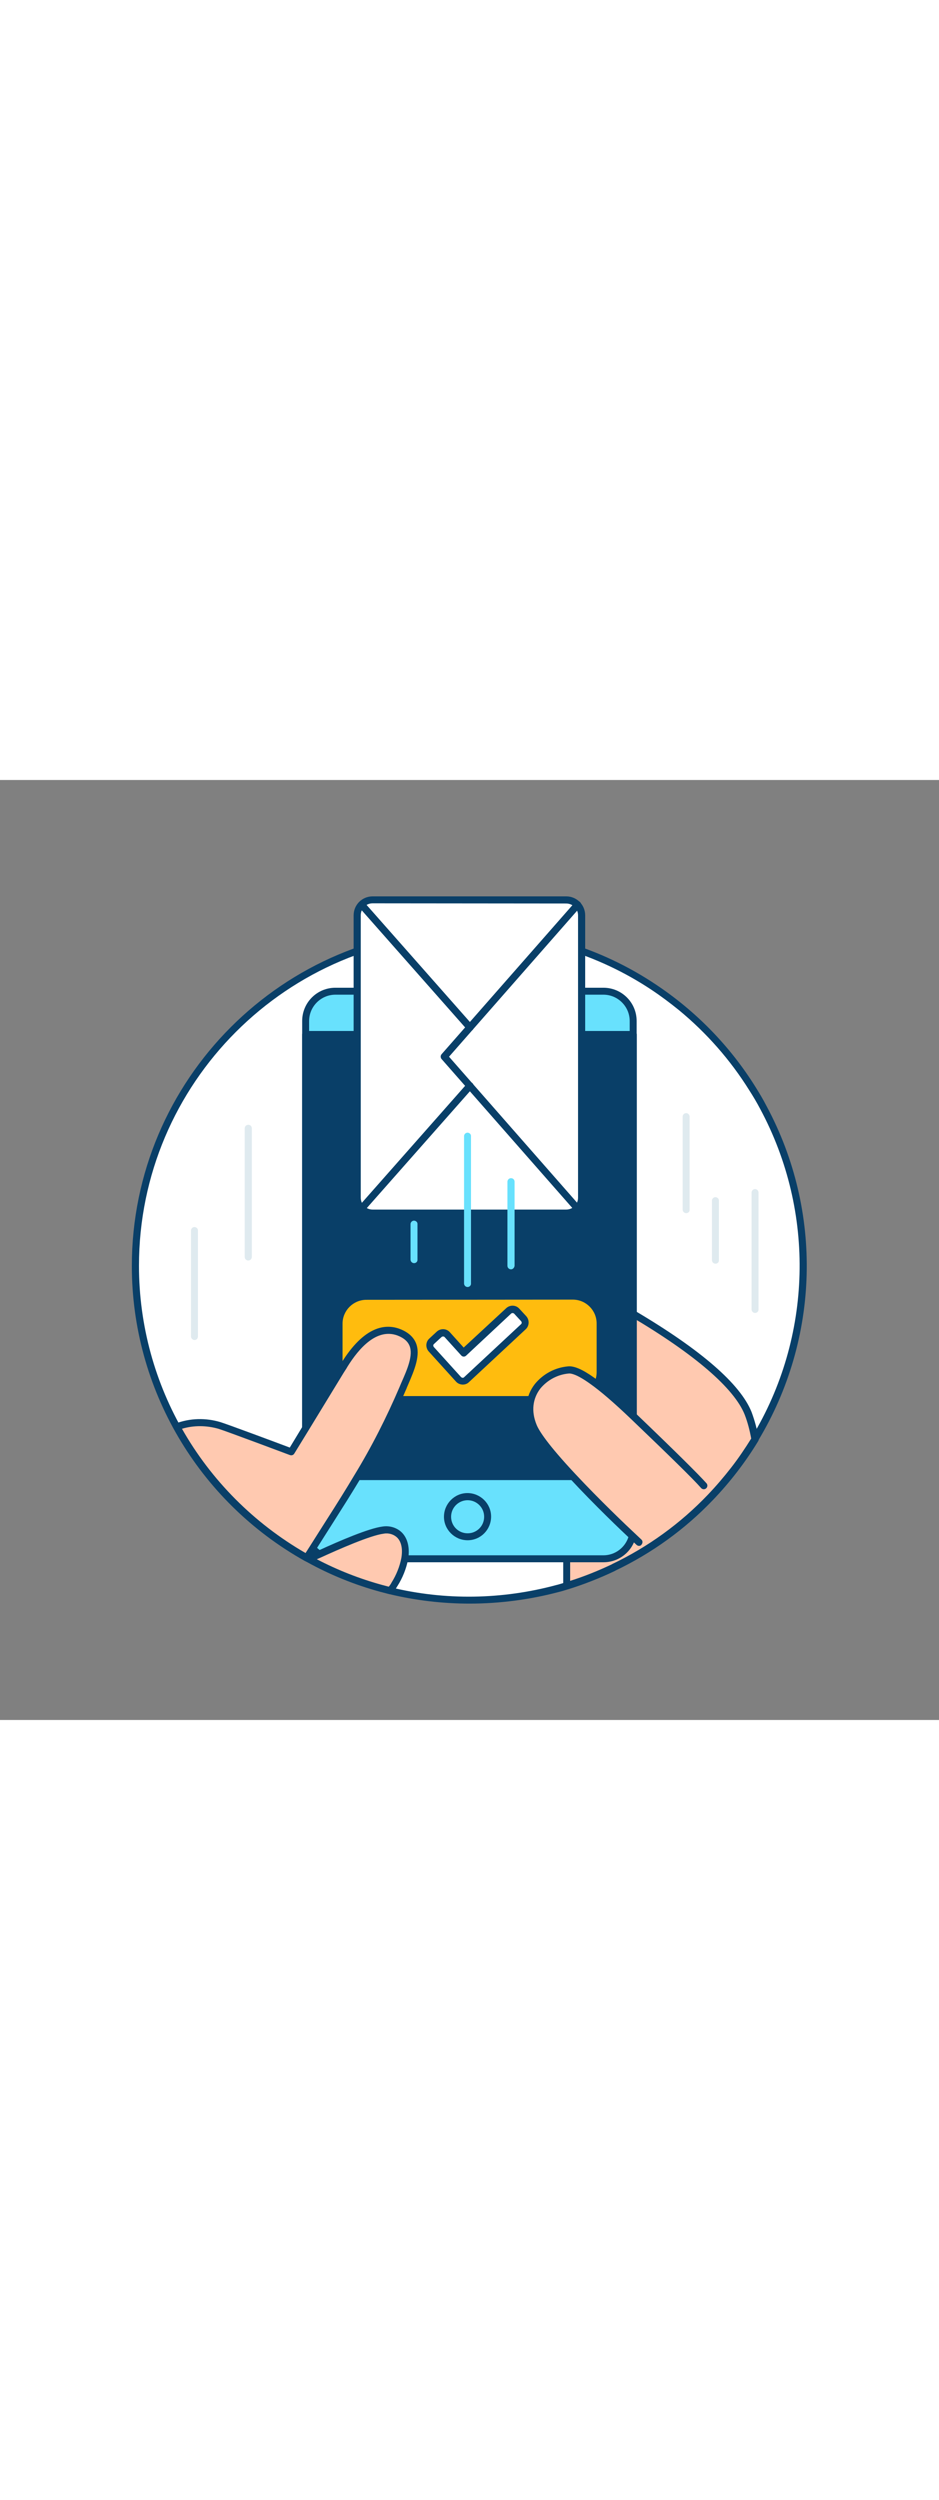 <svg version="1.1" id="Layer_1" xmlns="http://www.w3.org/2000/svg" xmlns:xlink="http://www.w3.org/1999/xlink" x="0px" y="0px" viewBox="0 0 500 500" style="width: 188px;" xml:space="preserve" data-imageid="message-sent-83" imageName="Message Sent" class="illustrations_image">
<rect x="0" y="0" width="500" height="500" fill="#808080" stroke="none"/>
<style type="text/css">
	.st0_message-sent-83{fill:#FFFFFF;}
	.st1_message-sent-83{fill:#093F68;}
	.st2_message-sent-83{fill:#FFC9B0;}
	.st3_message-sent-83{fill:#68E1FD;}
	.st4_message-sent-83{fill:#FFBC0E;}
	.st5_message-sent-83{fill:#DFEAEF;}
</style>
<g id="circle_message-sent-83">
	<path class="st0_message-sent-83" d="M427.9,258.4c0.1,32.5-8.9,64.4-25.8,92.2l0,0c-3.4,5.7-7.2,11.1-11.2,16.4c-3.9,5.1-8.1,9.9-12.5,14.6&#10;&#9;&#9;c-14.8,15.4-32.2,28.1-51.5,37.3l0,0c-8.1,3.9-16.4,7.2-25,9.8c-1.6,0.5-3.2,1-4.8,1.4c-29.2,7.9-60,8.3-89.4,1.2&#10;&#9;&#9;c-1.6-0.4-3-0.8-4.6-1.2c-13.4-3.7-26.4-8.9-38.5-15.6c-0.4-0.2-0.8-0.4-1.2-0.6C77.6,365.7,47,257.4,95,171.6&#10;&#9;&#9;s156.4-116.3,242.1-68.3c3.8,2.1,7.4,4.3,11,6.7c5.1,3.4,10,7,14.7,10.9c14.9,12.2,27.7,26.8,37.9,43.1c2.1,3.3,4,6.6,5.9,10.1&#10;&#9;&#9;C420.6,200.1,427.9,229,427.9,258.4z"/>
	<path class="st1_message-sent-83" d="M250,438.1c-14.4,0-28.8-1.7-42.9-5.1c-1.6-0.4-3.1-0.8-4.6-1.2c-13.6-3.7-26.7-9-39-15.8&#10;&#9;&#9;c-0.3-0.1-0.6-0.3-1-0.5l-0.2-0.1c-56.9-31.8-92.1-91.8-92.1-156.9c0-99.1,80.6-179.7,179.7-179.7c35.3-0.1,69.8,10.3,99.2,29.9&#10;&#9;&#9;c21.4,14.2,39.6,32.8,53.2,54.6c2,3.2,4,6.5,5.9,10.2c30.1,56,28.3,123.7-4.6,178.1c0,0.1,0,0.1-0.1,0.2&#10;&#9;&#9;c-6.8,11.2-14.9,21.7-24,31.2c-14.9,15.6-32.5,28.3-52,37.6l-0.1,0.1c-8.2,3.9-16.6,7.2-25.3,9.9c-1.6,0.5-3.2,1-4.9,1.4&#10;&#9;&#9;C282,436,266,438.1,250,438.1z M250,82.4c-97,0-176,78.9-176,176c0,63.8,34.5,122.6,90.2,153.7l0.2,0.1c0.3,0.2,0.6,0.3,0.8,0.5&#10;&#9;&#9;c12.1,6.7,24.9,11.9,38.2,15.5c1.5,0.4,3,0.8,4.5,1.2c29.1,7.1,59.5,6.6,88.4-1.2c1.6-0.4,3.2-0.9,4.8-1.4&#10;&#9;&#9;c8.4-2.6,16.7-5.8,24.6-9.6l0.1-0.1c19.1-9.1,36.4-21.6,51-36.9c4.4-4.6,8.5-9.4,12.4-14.4c4-5.1,7.6-10.5,11-16&#10;&#9;&#9;c0-0.1,0.1-0.1,0.1-0.2c32.3-53.3,34-119.7,4.5-174.6c-1.9-3.6-3.8-6.8-5.8-9.9c-10.1-16.2-22.8-30.6-37.5-42.7&#10;&#9;&#9;c-4.7-3.8-9.5-7.4-14.6-10.8C318.3,92.6,284.5,82.4,250,82.4z M402.1,350.6L402.1,350.6z"/>
</g>
<g id="device_message-sent-83">
	<path class="st2_message-sent-83" d="M402.1,350.6L402.1,350.6c-3.4,5.7-7.2,11.1-11.2,16.4c-3.9,5.1-8.1,9.9-12.5,14.6&#10;&#9;&#9;c-14.8,15.4-32.2,28.1-51.5,37.3l0,0c-8.1,3.9-16.4,7.2-25,9.8v-17.2c0-5.5-17.4-25.4-31.9-40.9c-10.3-11-19.1-19.9-19.1-19.9&#10;&#9;&#9;l15.5-28.2l22.2-40.5l0.1-0.3l2.8-5.1l7.3-13.3c0,0,17.8,8.4,38.4,20.6c24.9,14.8,54,35.1,61.2,52.9&#10;&#9;&#9;C400,341.3,401.3,345.9,402.1,350.6z"/>
	<path class="st1_message-sent-83" d="M301.8,430.5c-1,0-1.9-0.8-1.9-1.9c0,0,0,0,0,0v-17.1c0-1.4-2.3-8.4-31.4-39.6c-10.1-10.9-18.9-19.7-19-19.8&#10;&#9;&#9;c-0.6-0.6-0.7-1.5-0.3-2.2l48-87.4c0.5-0.9,1.6-1.2,2.5-0.8c0.2,0.1,18.1,8.5,38.5,20.7c35.2,20.8,56,38.9,62,53.8&#10;&#9;&#9;c1.7,4.6,3,9.4,3.8,14.2c0,0.1,0,0.2,0,0.3l0,0c0,0.4-0.1,0.7-0.3,1c-6.8,11.2-14.9,21.7-24,31.2c-14.9,15.6-32.5,28.3-52,37.6&#10;&#9;&#9;l-0.1,0.1c-8.2,3.9-16.6,7.2-25.3,9.9C302.2,430.5,302,430.5,301.8,430.5z M253.1,350.4c2.6,2.6,9.9,10.1,18.1,18.9&#10;&#9;&#9;c32.4,34.8,32.4,40.1,32.4,42.2V426c7.6-2.4,15-5.4,22.2-8.8l0.1-0.1c19.1-9.1,36.4-21.6,51-36.9c4.4-4.6,8.5-9.4,12.4-14.4&#10;&#9;&#9;c3.9-5,7.4-10.2,10.7-15.5c-0.8-4.4-1.9-8.7-3.5-12.8c-5.6-13.9-26.4-31.9-60.4-52c-16.8-9.9-31.8-17.4-36.6-19.7L253.1,350.4z"/>
	<path class="st3_message-sent-83 targetColor" d="M177.8,112.3h144.3c8.3,0,15,6.7,15,15v271.8c0,8.3-6.7,15-15,15H177.8c-8.3,0-15-6.7-15-15V127.4&#10;&#9;&#9;C162.8,119.1,169.5,112.3,177.8,112.3z" style="fill: rgb(104, 225, 253);"/>
	<path class="st1_message-sent-83" d="M321.4,416.1H178.6c-9.8,0-17.7-7.9-17.7-17.7V128.2c0-9.8,7.9-17.7,17.7-17.7h142.7c9.8,0,17.7,7.9,17.7,17.7&#10;&#9;&#9;v270.2C339.1,408.2,331.1,416.1,321.4,416.1z M178.6,114.2c-7.7,0-14,6.3-14,14l0,0v270.2c0,7.7,6.3,14,14,14h142.7&#10;&#9;&#9;c7.7,0,14-6.3,14-14V128.2c0-7.7-6.3-14-14-14L178.6,114.2z"/>
	<path class="st1_message-sent-83" d="M249,404.4c-6.9,0-12.6-5.6-12.6-12.5c0-6.9,5.6-12.6,12.5-12.6c6.9,0,12.6,5.6,12.6,12.5v0&#10;&#9;&#9;C261.5,398.8,255.9,404.4,249,404.4z M249,383.1c-4.8,0-8.8,3.9-8.8,8.8s3.9,8.8,8.8,8.8s8.8-3.9,8.8-8.8l0,0&#10;&#9;&#9;C257.8,387,253.8,383.1,249,383.1L249,383.1z"/>
	<rect x="162.8" y="135.4" class="st1_message-sent-83" width="174.4" height="235.1"/>
	<path class="st1_message-sent-83" d="M337.2,372.4H162.8c-1,0-1.9-0.9-1.9-1.9V135.4c0-1,0.8-1.9,1.9-1.9c0,0,0,0,0,0h174.4c1,0,1.9,0.8,1.9,1.9&#10;&#9;&#9;c0,0,0,0,0,0v235.1C339.1,371.6,338.2,372.4,337.2,372.4z M164.7,368.7h170.6V137.3H164.7L164.7,368.7z"/>
	<path class="st1_message-sent-83" d="M241.3,126.2h-3.6c-1-0.1-1.8-1-1.7-2c0.1-0.9,0.8-1.7,1.7-1.7h3.6c1-0.1,1.9,0.7,2,1.7c0.1,1-0.7,1.9-1.7,2&#10;&#9;&#9;C241.5,126.2,241.4,126.2,241.3,126.2z"/>
	<path class="st1_message-sent-83" d="M262.2,126.2h-16c-1-0.1-1.8-1-1.7-2c0.1-0.9,0.8-1.7,1.7-1.7h16c1,0.1,1.8,1,1.7,2&#10;&#9;&#9;C263.9,125.3,263.2,126.1,262.2,126.2z"/>
	<path class="st4_message-sent-83" d="M195.4,274.6h109.3c8.2,0,14.9,6.6,14.9,14.9v25.3c0,8.2-6.6,14.9-14.9,14.9H195.4c-8.2,0-14.9-6.6-14.9-14.9&#10;&#9;&#9;v-25.3C180.5,281.2,187.2,274.6,195.4,274.6z"/>
	<path class="st1_message-sent-83" d="M304.9,331.5H195.1c-9.1,0-16.4-7.4-16.4-16.5c0,0,0,0,0,0v-25.9c0-9.1,7.4-16.4,16.4-16.4h109.9&#10;&#9;&#9;c9.1,0,16.4,7.4,16.4,16.4V315C321.4,324.1,314,331.5,304.9,331.5C304.9,331.5,304.9,331.5,304.9,331.5z M195.1,276.5&#10;&#9;&#9;c-7,0-12.7,5.7-12.7,12.7V315c0,7,5.7,12.7,12.7,12.7h109.9c7,0,12.7-5.7,12.7-12.7v-25.9c0-7-5.7-12.7-12.7-12.7L195.1,276.5z"/>
	<path class="st0_message-sent-83" d="M244.1,318.8l-14.5-16c-1.1-1.2-1-3.1,0.2-4.2c0,0,0,0,0,0l4-3.7c1.2-1.1,3.1-1,4.2,0.2c0,0,0,0,0,0l8.7,9.6&#10;&#9;&#9;l24-22.4c1.2-1.1,3.1-1.1,4.2,0.2c0,0,0,0,0,0l3.7,4c1.1,1.2,1.1,3.1-0.1,4.2l0,0L248.4,319C247.1,320.1,245.3,320,244.1,318.8z"/>
	<path class="st1_message-sent-83" d="M246.4,321.6h-0.2c-1.3-0.1-2.5-0.6-3.4-1.6l-14.5-16c-1.8-2-1.7-5.1,0.3-6.9l4-3.7c2-1.8,5.1-1.7,6.9,0.3&#10;&#9;&#9;l7.4,8.2l22.7-21c2-1.8,5.1-1.7,6.9,0.3l3.7,4c1.8,2,1.7,5.1-0.2,6.9l-30.3,28.2C248.8,321.2,247.6,321.6,246.4,321.6z M235.9,296&#10;&#9;&#9;c-0.3,0-0.5,0.1-0.8,0.3l-4,3.7c-0.5,0.4-0.5,1.1-0.1,1.6l14.5,16l0,0c0.2,0.2,0.5,0.3,0.8,0.4c0.3,0,0.6-0.1,0.8-0.3l30.3-28.2&#10;&#9;&#9;c0.5-0.4,0.5-1.1,0.1-1.6c0,0,0,0,0,0l-3.7-4c-0.4-0.4-1.1-0.5-1.6-0.1l-24,22.4c-0.7,0.7-1.9,0.7-2.6-0.1c0,0,0,0,0,0l-8.7-9.6&#10;&#9;&#9;C236.6,296.1,236.3,296,235.9,296z"/>
	<path class="st2_message-sent-83" d="M215.4,414.3c-1,4.8-2.8,9.4-5.4,13.6c-0.7,1.2-1.5,2.3-2.4,3.3c-1.6-0.4-3-0.8-4.6-1.2&#10;&#9;&#9;c-13.4-3.7-26.4-8.9-38.5-15.6l5.6-2.6c9.9-4.5,26.6-11.8,33.9-12.7C211.7,398,217.3,403.8,215.4,414.3z"/>
	<path class="st1_message-sent-83" d="M207.6,433.1c-0.2,0-0.3,0-0.4-0.1c-1.6-0.4-3.1-0.8-4.6-1.2c-13.6-3.7-26.7-9-39-15.8&#10;&#9;&#9;c-0.9-0.5-1.2-1.7-0.7-2.6c0.2-0.3,0.5-0.6,0.8-0.8l1.5-0.7c1.2-0.5,2.6-1.2,4.1-1.9c11.7-5.4,27.2-12,34.4-12.9&#10;&#9;&#9;c3.8-0.6,7.8,0.6,10.5,3.4c3,3.2,4.1,8.2,3.1,14.1l0,0c-1,5-2.9,9.8-5.7,14.2c-0.8,1.3-1.6,2.5-2.6,3.6&#10;&#9;&#9;C208.6,432.8,208.1,433,207.6,433.1z M168.7,414.5c11.1,5.8,22.8,10.4,34.9,13.7c1.1,0.3,2.2,0.6,3.4,0.9c0.6-0.7,1.1-1.4,1.5-2.2&#10;&#9;&#9;c2.5-4,4.3-8.4,5.2-13l0,0c0.8-4.7,0.1-8.5-2.1-10.8c-1.9-1.9-4.7-2.7-7.3-2.2c-7.1,0.9-23.9,8.3-33.3,12.6L168.7,414.5z"/>
	<path class="st2_message-sent-83" d="M166.5,408.6c-1.1,1.7-2.1,3.4-3.2,5.1c-29.1-16.3-53.1-40.4-69.2-69.7c7.3-2.7,15.3-3,22.8-0.6&#10;&#9;&#9;c4.1,1.3,38.2,14,38.2,14s3.3-5.4,7.8-12.7c5.7-9.4,13.3-21.8,18.5-30.3c0.7-1.2,1.4-2.2,2-3.2c3.9-6.4,14.9-22.7,28.9-17.4&#10;&#9;&#9;c13.6,5.1,7.4,17.7,2.6,28.8c-0.2,0.4-0.3,0.8-0.5,1.2c-6.9,16.2-14.9,31.8-24,46.9C183.2,382.6,175.5,394.3,166.5,408.6z"/>
	<path class="st1_message-sent-83" d="M163.3,415.6c-0.3,0-0.6-0.1-0.9-0.2c-29.4-16.5-53.6-40.8-69.9-70.4c-0.3-0.5-0.3-1.1-0.1-1.6&#10;&#9;&#9;c0.2-0.5,0.6-0.9,1.1-1.1c7.7-2.9,16.1-3.1,24-0.7c3.6,1.1,30.2,11,36.8,13.5l6.9-11.4c5.7-9.4,13.3-21.8,18.5-30.3l0.9-1.4&#10;&#9;&#9;l1.1-1.8c12.4-20.1,23.8-21,31.2-18.2c4.2,1.6,7.1,4.1,8.5,7.3c2.8,6.5-0.8,14.7-4.2,22.6l-0.6,1.4c-0.1,0.4-0.3,0.8-0.5,1.2&#10;&#9;&#9;c-6.9,16.2-15,32-24.1,47c-4.6,7.7-9.5,15.4-14.7,23.6c-2.9,4.6-6,9.4-9.2,14.5l0,0c-0.8,1.2-1.5,2.4-2.3,3.6l-0.9,1.5&#10;&#9;&#9;C164.6,415.3,164,415.6,163.3,415.6z M96.9,345.1c15.6,27.5,38.4,50.3,65.8,66.1c0.8-1.2,1.5-2.4,2.3-3.6c3.2-5.1,6.3-9.9,9.2-14.5&#10;&#9;&#9;c5.2-8.1,10-15.8,14.6-23.5c9.1-14.9,17-30.5,23.9-46.6c0.2-0.4,0.3-0.8,0.5-1.2l0.6-1.4c3-6.8,6.4-14.5,4.2-19.6&#10;&#9;&#9;c-1-2.3-3-4-6.3-5.3c-11.1-4.1-20.6,6.8-26.7,16.6c-0.3,0.6-0.7,1.2-1.1,1.8l-0.9,1.4c-5.2,8.5-12.8,21-18.5,30.3&#10;&#9;&#9;c-4.5,7.3-7.8,12.7-7.8,12.7c-0.5,0.8-1.4,1.1-2.3,0.8c-0.3-0.1-34.1-12.8-38.1-14C110,343.3,103.2,343.2,96.9,345.1z M166.5,408.6&#10;&#9;&#9;L166.5,408.6z"/>
	<path class="st2_message-sent-83" d="M340.3,405.5c0,0-1.3-1.2-3.5-3.4c-6.3-5.9-19.8-18.9-31.7-31.6c-10-10.7-18.8-21.1-21.1-26.9&#10;&#9;&#9;c-3.3-8.1-1.9-15.7,2.4-21.2c4.1-5,10-8.1,16.4-8.6c2.7-0.3,7.1,1.9,12.4,5.6c6.4,4.5,14.1,11.4,22,18.9&#10;&#9;&#9;c17.9,17.1,32.8,31.7,37.6,37"/>
	<path class="st1_message-sent-83" d="M340.3,407.4c-0.5,0-0.9-0.2-1.3-0.5c0,0-1.3-1.2-3.6-3.4c-4.2-3.9-18.9-17.9-31.7-31.7&#10;&#9;&#9;c-12.1-13-19.4-22.2-21.5-27.5c-3.3-8.2-2.4-16.6,2.6-23c4.4-5.4,10.8-8.8,17.7-9.4c3.1-0.3,7.5,1.5,13.7,5.9&#10;&#9;&#9;c5.9,4.1,13.4,10.6,22.3,19.1c21.1,20.2,33.4,32.4,37.7,37.2c0.7,0.8,0.6,2-0.2,2.7s-2,0.6-2.7-0.2l0,0&#10;&#9;&#9;c-4.1-4.7-16.8-17.1-37.5-36.9c-8.8-8.4-16.1-14.7-21.8-18.7c-6.9-4.9-9.9-5.4-11.1-5.3c-5.9,0.5-11.3,3.4-15.1,7.9&#10;&#9;&#9;c-4.2,5.4-5,12.2-2.1,19.3c1.3,3.3,6,10.6,20.7,26.3c12.8,13.7,27.4,27.6,31.6,31.5c2.2,2.1,3.5,3.3,3.5,3.3&#10;&#9;&#9;c0.8,0.7,0.8,1.9,0.1,2.7C341.3,407.2,340.8,407.4,340.3,407.4L340.3,407.4z"/>
</g>
<g id="message_message-sent-83">
	<path class="st0_message-sent-83" d="M309.8,71.3V223c0,4.2-3.4,7.5-7.6,7.5H197.8c-4.2,0-7.6-3.4-7.6-7.5V71.3c0-4.2,3.4-7.6,7.6-7.6h104.4&#10;&#9;&#9;C306.4,63.8,309.8,67.1,309.8,71.3z"/>
	<path class="st1_message-sent-83" d="M301.6,232.4H198.4c-5.6,0-10.1-4.5-10.1-10.1V72c0-5.6,4.5-10.1,10.1-10.1h103.1c5.6,0,10.1,4.5,10.1,10.1&#10;&#9;&#9;v150.3C311.7,227.9,307.1,232.4,301.6,232.4z M198.4,65.6c-3.5,0-6.3,2.8-6.3,6.3c0,0,0,0,0,0v150.3c0,3.5,2.8,6.3,6.3,6.3h103.1&#10;&#9;&#9;c3.5,0,6.3-2.8,6.3-6.3V72c0-3.5-2.8-6.3-6.3-6.3L198.4,65.6z"/>
	<path class="st1_message-sent-83" d="M307.5,229.8c-0.5,0-1.1-0.2-1.4-0.6l-71-80.8c-0.6-0.7-0.6-1.8,0-2.5l71-80.8c0.7-0.8,1.9-0.9,2.7-0.2&#10;&#9;&#9;c0.8,0.7,0.9,1.9,0.2,2.7l0,0l-69.9,79.6l69.9,79.6c0.7,0.8,0.6,1.9-0.1,2.6c0,0,0,0,0,0C308.4,229.6,308,229.8,307.5,229.8z"/>
	<path class="st1_message-sent-83" d="M192.5,229.8c-0.5,0-0.9-0.2-1.2-0.5c-0.8-0.7-0.9-1.9-0.2-2.6c0,0,0,0,0,0l57.7-65.3c0.7-0.8,1.9-0.9,2.7-0.2&#10;&#9;&#9;c0.8,0.7,0.9,1.9,0.2,2.7l0,0l-57.7,65.3C193.5,229.6,193,229.8,192.5,229.8z"/>
	<path class="st1_message-sent-83" d="M250.2,133.5c-0.5,0-1.1-0.2-1.4-0.6l-57.7-65.3c-0.7-0.8-0.6-2,0.2-2.7s2-0.6,2.7,0.2l0,0l57.7,65.3&#10;&#9;&#9;c0.7,0.8,0.6,2-0.2,2.7c0,0,0,0,0,0C251.1,133.3,250.6,133.5,250.2,133.5z"/>
	<path class="st3_message-sent-83 targetColor" d="M272.1,260.3c-1,0-1.9-0.8-1.9-1.9l0,0v-44.7c0-1,0.8-1.9,1.9-1.9s1.9,0.8,1.9,1.9l0,0v44.7&#10;&#9;&#9;C273.9,259.4,273.1,260.3,272.1,260.3L272.1,260.3z" style="fill: rgb(104, 225, 253);"/>
	<path class="st3_message-sent-83 targetColor" d="M249,269.7c-1,0-1.9-0.8-1.9-1.9l0,0v-78.5c0.1-1,1-1.8,2-1.7c0.9,0.1,1.7,0.8,1.7,1.7v78.5&#10;&#9;&#9;C250.9,268.8,250,269.7,249,269.7z" style="fill: rgb(104, 225, 253);"/>
	<path class="st3_message-sent-83 targetColor" d="M220.5,257c-1,0-1.9-0.8-1.9-1.9v-19c0.1-1,1-1.8,2-1.7c0.9,0.1,1.7,0.8,1.7,1.7v19&#10;&#9;&#9;C222.4,256.1,221.6,257,220.5,257C220.5,257,220.5,257,220.5,257z" style="fill: rgb(104, 225, 253);"/>
</g>
<g id="lines_message-sent-83">
	<path class="st5_message-sent-83" d="M132.2,255.6c-1,0-1.9-0.8-1.9-1.9c0,0,0,0,0,0v-68.4c0-1,0.8-1.9,1.9-1.9s1.9,0.8,1.9,1.9c0,0,0,0,0,0v68.4&#10;&#9;&#9;C134.1,254.8,133.2,255.6,132.2,255.6z"/>
	<path class="st5_message-sent-83" d="M103.6,297.9c-1,0-1.9-0.9-1.9-1.9v-56.5c0.1-1,1-1.8,2-1.7c0.9,0.1,1.7,0.8,1.7,1.7V296&#10;&#9;&#9;C105.4,297.1,104.6,297.9,103.6,297.9C103.6,297.9,103.6,297.9,103.6,297.9z"/>
	<path class="st5_message-sent-83" d="M365.4,230.4c-1,0-1.9-0.8-1.9-1.9v-49.3c-0.1-1,0.7-1.9,1.7-2c1-0.1,1.9,0.7,2,1.7c0,0.1,0,0.2,0,0.3v49.3&#10;&#9;&#9;C367.3,229.6,366.5,230.4,365.4,230.4z"/>
	<path class="st5_message-sent-83" d="M381,257.3c-1,0-1.9-0.8-1.9-1.9v-31.8c0.1-1,1-1.8,2-1.7c0.9,0.1,1.7,0.8,1.7,1.7v31.9&#10;&#9;&#9;C382.9,256.5,382,257.3,381,257.3z"/>
	<path class="st5_message-sent-83" d="M402.1,283.5c-1,0-1.9-0.8-1.9-1.9c0,0,0,0,0,0v-62c-0.1-1,0.7-1.9,1.7-2c1-0.1,1.9,0.7,2,1.7&#10;&#9;&#9;c0,0.1,0,0.2,0,0.3v62C404,282.6,403.1,283.5,402.1,283.5z"/>
</g>
</svg>